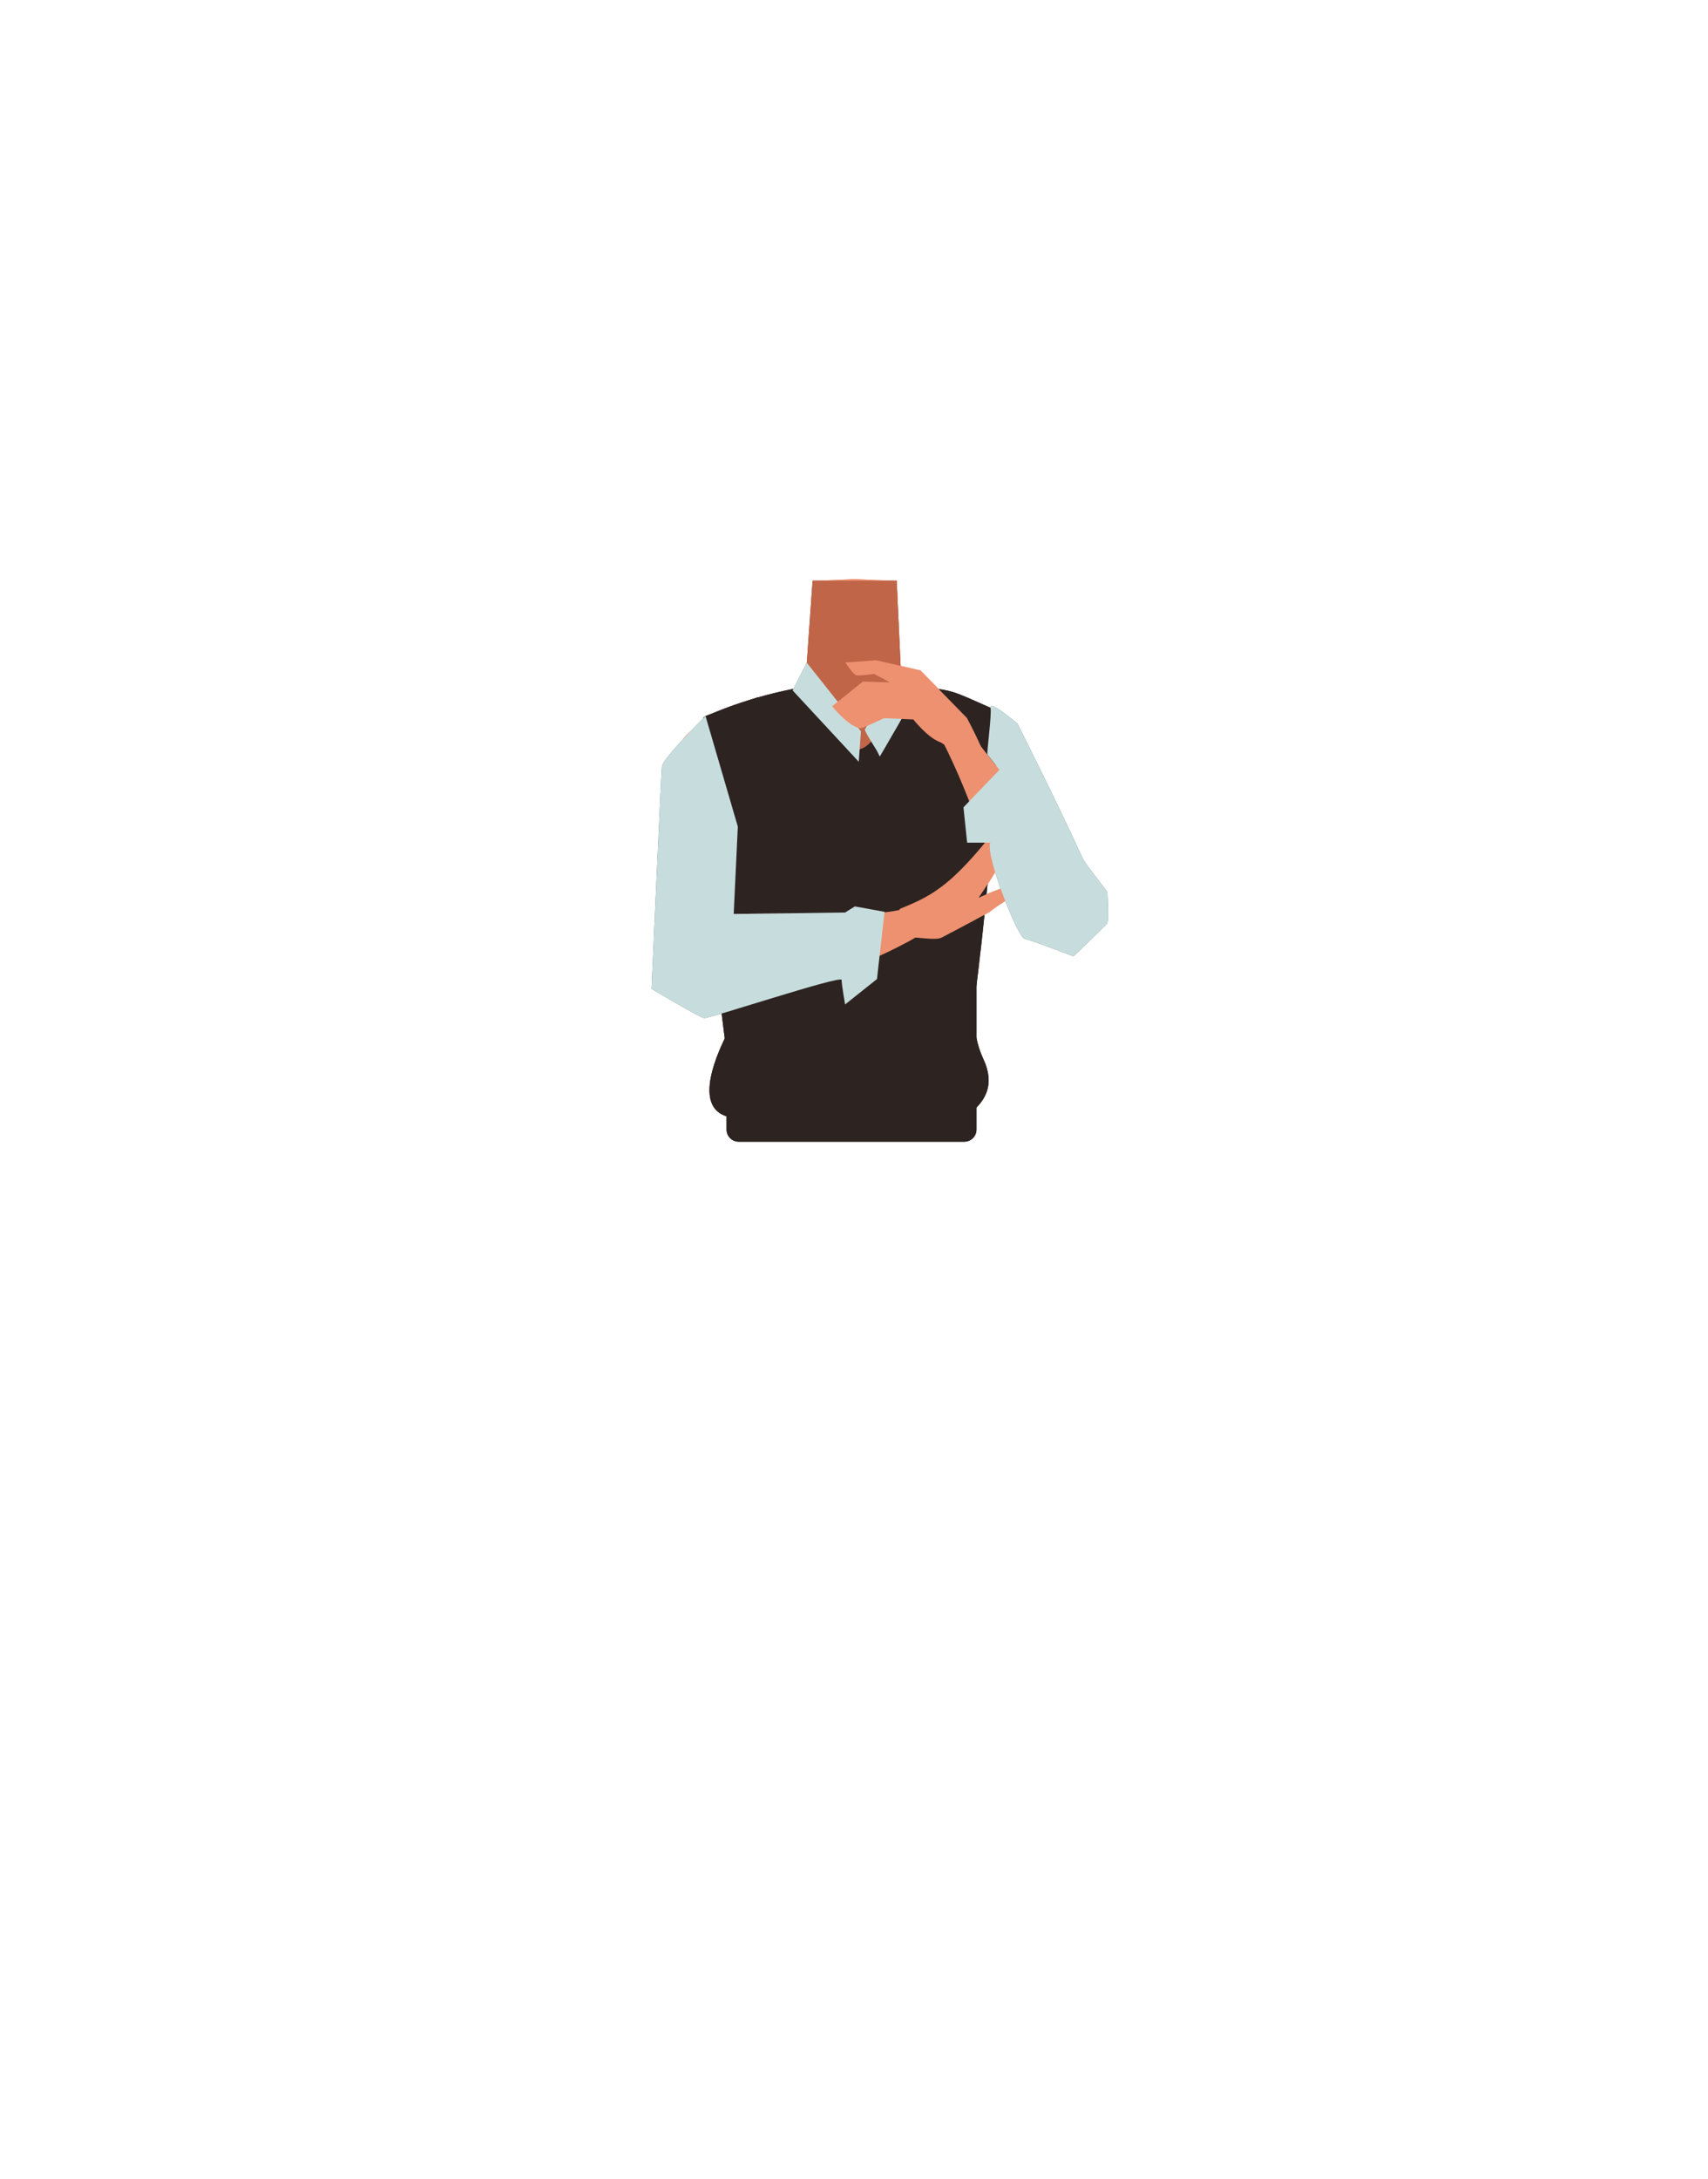 <?xml version="1.0" encoding="utf-8"?>
<!-- Generator: Adobe Illustrator 26.0.1, SVG Export Plug-In . SVG Version: 6.00 Build 0)  -->
<svg version="1.1" id="Calque_1" xmlns="http://www.w3.org/2000/svg" xmlns:xlink="http://www.w3.org/1999/xlink" x="0px" y="0px"
	 viewBox="0 0 788 1005" style="enable-background:new 0 0 788 1005;" xml:space="preserve">
<style type="text/css">
	.st0{fill:#ED9170;}
	.st1{fill:#6F412A;}
	.st2{fill:#4C2A33;}
	.st3{fill:#2D2321;}
	.st4{fill:#7C8E7B;}
	.st5{fill:#4E6566;}
	.st6{fill:#C16548;}
	.st7{fill:#C7DDDD;}
</style>
<g id="Calque_10">
	<path class="st0" d="M421.3,338.8c0,19.8,12.9,25.2,19.5,32.2c10.5,11.1,21.4,39.3,29.4,51.9c3.8,5.9,14.9,18.5,24.9,13.3l0,0
		c12.6-7.3,5.6-23.3,2.5-29.4c-6.1-12.3-26.6-65.7-40.1-76.7c0,0-13.1-11.9-25.3-7.7C424.4,325.2,421.3,330.6,421.3,338.8
		L421.3,338.8z"/>
	<path class="st0" d="M394.3,418.1c-5.5-3.6-8-0.6-13.7,2.5c-9.8,5.4-15.8,23.7-26.7,26.2c-3.9,0.9-1-16.3-2-22.5
		c-1.5-9.3-9.2-26.3-20.1-35.6c-9.2-7.9-14.1-3.6-18.1-16.2c-7-22,6.1-38.6,16-42.5c15.2-5.9,37.1-5.1,43.5-14.2l1-27.7l0.7-20.2
		l18.3-0.8h2.2l18.3,0.8l0.7,20.2l1,27.7c6.4,9.1,36,3.7,48.3,14.4c2.6,2.3,15.8,17.4,43.5,91.1c4.6,12.4-41-40.5-50.3-32.6
		c-10.9,9.3-6.9,27.5-8.4,36.9c-1,6.2-9.9,22.2-13.7,21.3c-10.8-2.5-16.9-20.9-26.7-26.2C402.4,417.5,399.9,414.5,394.3,418.1"/>
	<path class="st1" d="M371.1,321.5c0,0,36.7,44.4,46.1,22.2l-3.5-75.9h-38.8L371.1,321.5z"/>
	<ellipse class="st2" cx="394.2" cy="279.7" rx="10.3" ry="1.6"/>
	<path class="st3" d="M443.5,500.2c6.5-28,22.2-170,13.5-173.8c-18.1-8-16.8-7.9-32.2-9.7c-11.1-1.4-18.7,28-28.8,28.9
		c-6.3,0.6-24-29.1-29.6-28c-24.7,4.8-41.8,13.2-41.8,13.2c-3.7,19.2,7.2,144.8,13.8,172.6"/>
	<path class="st0" d="M343.6,343.8c8.7,17.8-0.4,28.2-3.3,37.4c-4.5,14.5-1.9,44.6-3.4,59.4c-0.7,7-5.2,23.1-16.4,22.8l0,0
		c-14.4-1.1-15.2-18.5-15.1-25.3c0.1-13.7-0.8-73.7,6.4-89.4c0,0,2.2-13.2,14.9-14.7C334.9,332.9,340.1,336.5,343.6,343.8
		L343.6,343.8z"/>
	<path class="st0" d="M305.8,453.3c-0.4-16.5,5.1-26,12.4-29.4c10.3-4.9,76.1-0.6,93.8-3.7c10-1.8,15.3-3,16.9,2.9
		c1.5,5.3-7.8,10.1-11.5,12c-34.1,18-59.9,20.7-88.8,21.9C309.8,457.6,305.9,457.2,305.8,453.3z"/>
	<path class="st0" d="M456.3,420.7c4.3-3.3,8.8-6.2,13.7-8.6c0,0-4.2-2.7-6.8-2.6c-2.1,0.1-11.7,4.5-11.7,4.5l0,0
		c16.3-23.9,25.2-43.4,26.1-46.2c0.7-2-1.6-8.1-1.6-8.1s-16.3,22.6-21.3,28.6c-16.9,20.5-25.4,25.1-39.2,30.7
		c-2.4,1-1.1,15,4.1,13.4c1.8-0.6,11.9,1.5,14.8,0C445.9,426.4,456,420.9,456.3,420.7z"/>
	<rect x="335.2" y="476.3" class="st3" width="109.2" height="23.4"/>
	<path class="st0" d="M501.9,431.6c9.2-6.7,4.5-16.9-0.8-25c-3.8-5.8-45.8-58.7-57-73.2c-6.4-8.2-9.5-12.7-14.6-9.3
		c-4.6,3.1,4.3,15.5,6.1,19.2c19.7,39.6,20.1,62.3,41.1,83C490.5,439.8,498.7,433.9,501.9,431.6z"/>
	<path class="st4" d="M331.8,388.7c0,0-3-23.4-6.4-58.5l24.3-8.7l27.5,48.9L331.8,388.7z"/>
	<path class="st5" d="M461.1,355l-16.6,17.3l1.7,16.3h10.7c-2.6,5.2,12.6,43.6,15.8,44.3s22.6,8.1,22.6,8.1s11.9-11.4,15.4-15
		c1-1,0.2-14.5,0.2-14.5c-3.7-5.4-10-12.6-11.6-16.1c-12.3-26.9-29.9-61.7-29.9-61.7s-13-11.1-12.4-7.4s-1.9,21-1.4,21.7L461.1,355z
		"/>
	<path class="st3" d="M335.2,520.9v-47.4l115.3-26.6v74c0,3.1-2.5,5.6-5.6,5.6H340.8C337.7,526.5,335.2,524,335.2,520.9z"/>
	<path class="st5" d="M365.7,318.4l6.5-12.8c0,0,25,31.4,25,31.7s-1,14-1,14L365.7,318.4z"/>
	<path class="st5" d="M404.5,346.1c0,0-5.8-9.1-5.5-9.7s16.1-27.2,16.1-27.2s7,9.2,7.4,10s-16.6,29.7-16.6,29.7L404.5,346.1z"/>
	<path class="st5" d="M325.5,330.2l14.9,51l-1.9,40.3l51.4-0.7l4.5-2.8l13.7,2.5l-3.5,31l-14.7,11.7c0,0-1.6-8.9-1.6-11.3
		s-61.3,18-63.5,17.6S300.6,456,300.6,456s4.4-98.6,4.8-102.5S325.5,330.2,325.5,330.2z"/>
	<path class="st3" d="M339.1,496.3c-3.2,3.8,14.6-15.1,13.3-15.4s-12.1-13.7-16.5-5.1s-16.9,34.8,0,39.2s107.6,2.2,112.9-2.6
		s10.6-11.9,4.8-24.2s-3.8-27-8.5-31.9S339.1,496.3,339.1,496.3z"/>
	<path class="st0" d="M390,305.5l14.3-1l20.4,4.7l21.4,21.9c0,0,12.2,22.6,8.9,23.7c-5,1.7-17.9-11.3-21.4-12.6
		c-5.7-2.1-12.2-10.4-12.2-10.4l-13.5-0.6c0,0-9.9,4.6-10.5,4.6c-5.3,0.1-13.5-10.1-13.5-10.1l14.2-11.4l12.5,0.4l-7.3-3.9
		c0,0-7.4,1-8.2,0.6C393.4,310.8,390,305.5,390,305.5z"/>
	<path class="st0" d="M421.3,338.8c0,19.8,12.9,25.2,19.5,32.2c10.5,11.1,21.4,39.3,29.4,51.9c3.8,5.9,14.9,18.5,24.9,13.3l0,0
		c12.6-7.3,5.6-23.3,2.5-29.4c-6.1-12.3-26.6-65.7-40.1-76.7c0,0-13.1-11.9-25.3-7.7C424.4,325.2,421.3,330.6,421.3,338.8
		L421.3,338.8z"/>
	<path class="st0" d="M394.3,418.1c-5.5-3.6-8-0.6-13.7,2.5c-9.8,5.4-15.8,23.7-26.7,26.2c-3.9,0.9-1-16.3-2-22.5
		c-1.5-9.3-9.2-26.3-20.1-35.6c-9.2-7.9-14.1-3.6-18.1-16.2c-7-22,6.1-38.6,16-42.5c15.2-5.9,37.1-5.1,43.5-14.2l1-27.7l0.7-20.2
		l18.3-0.8h2.2l18.3,0.8l0.7,20.2l1,27.7c6.4,9.1,36,3.7,48.3,14.4c2.6,2.3,15.8,17.4,43.5,91.1c4.6,12.4-41-40.5-50.3-32.6
		c-10.9,9.3-6.9,27.5-8.4,36.9c-1,6.2-9.9,22.2-13.7,21.3c-10.8-2.5-16.9-20.9-26.7-26.2C402.4,417.5,399.9,414.5,394.3,418.1"/>
	<path class="st6" d="M371.1,321.5c0,0,36.7,44.4,46.1,22.2l-3.5-75.9h-38.8L371.1,321.5z"/>
	<path class="st3" d="M443.5,500.2c6.5-28,22.2-170,13.5-173.8c-18.1-8-16.8-7.9-32.2-9.7c-11.1-1.4-18.7,28-28.8,28.9
		c-6.3,0.6-24-29.1-29.6-28c-24.7,4.8-41.8,13.2-41.8,13.2c-3.7,19.2,7.2,144.8,13.8,172.6"/>
	<path class="st0" d="M343.6,343.8c8.7,17.8-0.4,28.2-3.3,37.4c-4.5,14.5-1.9,44.6-3.4,59.4c-0.7,7-5.2,23.1-16.4,22.8l0,0
		c-14.4-1.1-15.2-18.5-15.1-25.3c0.1-13.7-0.8-73.7,6.4-89.4c0,0,2.2-13.2,14.9-14.7C334.9,332.9,340.1,336.5,343.6,343.8
		L343.6,343.8z"/>
	<path class="st0" d="M305.8,453.3c-0.4-16.5,5.1-26,12.4-29.4c10.3-4.9,76.1-0.6,93.8-3.7c10-1.8,15.3-3,16.9,2.9
		c1.5,5.3-7.8,10.1-11.5,12c-34.1,18-59.9,20.7-88.8,21.9C309.8,457.6,305.9,457.2,305.8,453.3z"/>
	<path class="st0" d="M456.3,420.7c4.3-3.3,8.8-6.2,13.7-8.6c0,0-4.2-2.7-6.8-2.6c-2.1,0.1-11.7,4.5-11.7,4.5l0,0
		c16.3-23.9,25.2-43.4,26.1-46.2c0.7-2-1.6-8.1-1.6-8.1s-16.3,22.6-21.3,28.6c-16.9,20.5-25.4,25.1-39.2,30.7
		c-2.4,1-1.1,15,4.1,13.4c1.8-0.6,11.9,1.5,14.8,0C445.9,426.4,456,420.9,456.3,420.7z"/>
	<rect x="335.2" y="476.3" class="st3" width="109.2" height="23.4"/>
	<path class="st0" d="M501.9,431.6c9.2-6.7,4.5-16.9-0.8-25c-3.8-5.8-45.8-58.7-57-73.2c-6.4-8.2-9.5-12.7-14.6-9.3
		c-4.6,3.1,4.3,15.5,6.1,19.2c19.7,39.6,20.1,62.3,41.1,83C490.5,439.8,498.7,433.9,501.9,431.6z"/>
	<path class="st3" d="M331.8,388.7c0,0-3-23.4-6.4-58.5l24.3-8.7l27.5,48.9L331.8,388.7z"/>
	<path class="st7" d="M461.1,355l-16.6,17.3l1.7,16.3h10.7c-2.6,5.2,12.6,43.6,15.8,44.3s22.6,8.1,22.6,8.1s11.9-11.4,15.4-15
		c1-1,0.2-14.5,0.2-14.5c-3.7-5.4-10-12.6-11.6-16.1c-12.3-26.9-29.9-61.7-29.9-61.7s-13-11.1-12.4-7.4s-1.9,21-1.4,21.7L461.1,355z
		"/>
	<path class="st3" d="M335.2,520.9v-47.4l115.3-26.6v74c0,3.1-2.5,5.6-5.6,5.6H340.8C337.7,526.5,335.2,524,335.2,520.9z"/>
	<path class="st7" d="M365.7,318.4l6.5-12.8c0,0,25,31.4,25,31.7s-1,14-1,14L365.7,318.4z"/>
	<path class="st7" d="M404.5,346.1c0,0-5.8-9.1-5.5-9.7s16.1-27.2,16.1-27.2s7,9.2,7.4,10s-16.6,29.7-16.6,29.7L404.5,346.1z"/>
	<path class="st7" d="M325.5,330.2l14.9,51l-1.9,40.3l51.4-0.7l4.5-2.8l13.7,2.5l-3.5,31l-14.7,11.7c0,0-1.6-8.9-1.6-11.3
		s-61.3,18-63.5,17.6S300.6,456,300.6,456s4.4-98.6,4.8-102.5S325.5,330.2,325.5,330.2z"/>
	<path class="st3" d="M339.1,496.3c-3.2,3.8,14.6-15.1,13.3-15.4s-12.1-13.7-16.5-5.1s-16.9,34.8,0,39.2s107.6,2.2,112.9-2.6
		s10.6-11.9,4.8-24.2s-3.8-27-8.5-31.9S339.1,496.3,339.1,496.3z"/>
	<path class="st0" d="M390,305.5l14.3-1l20.4,4.7l21.4,21.9c0,0,12.2,22.6,8.9,23.7c-5,1.7-17.9-11.3-21.4-12.6
		c-5.7-2.1-12.2-10.4-12.2-10.4l-13.5-0.6c0,0-9.9,4.6-10.5,4.6c-5.3,0.1-13.5-10.1-13.5-10.1l14.2-11.4l12.5,0.4l-7.3-3.9
		c0,0-7.4,1-8.2,0.6C393.4,310.8,390,305.5,390,305.5z"/>
</g>
</svg>
